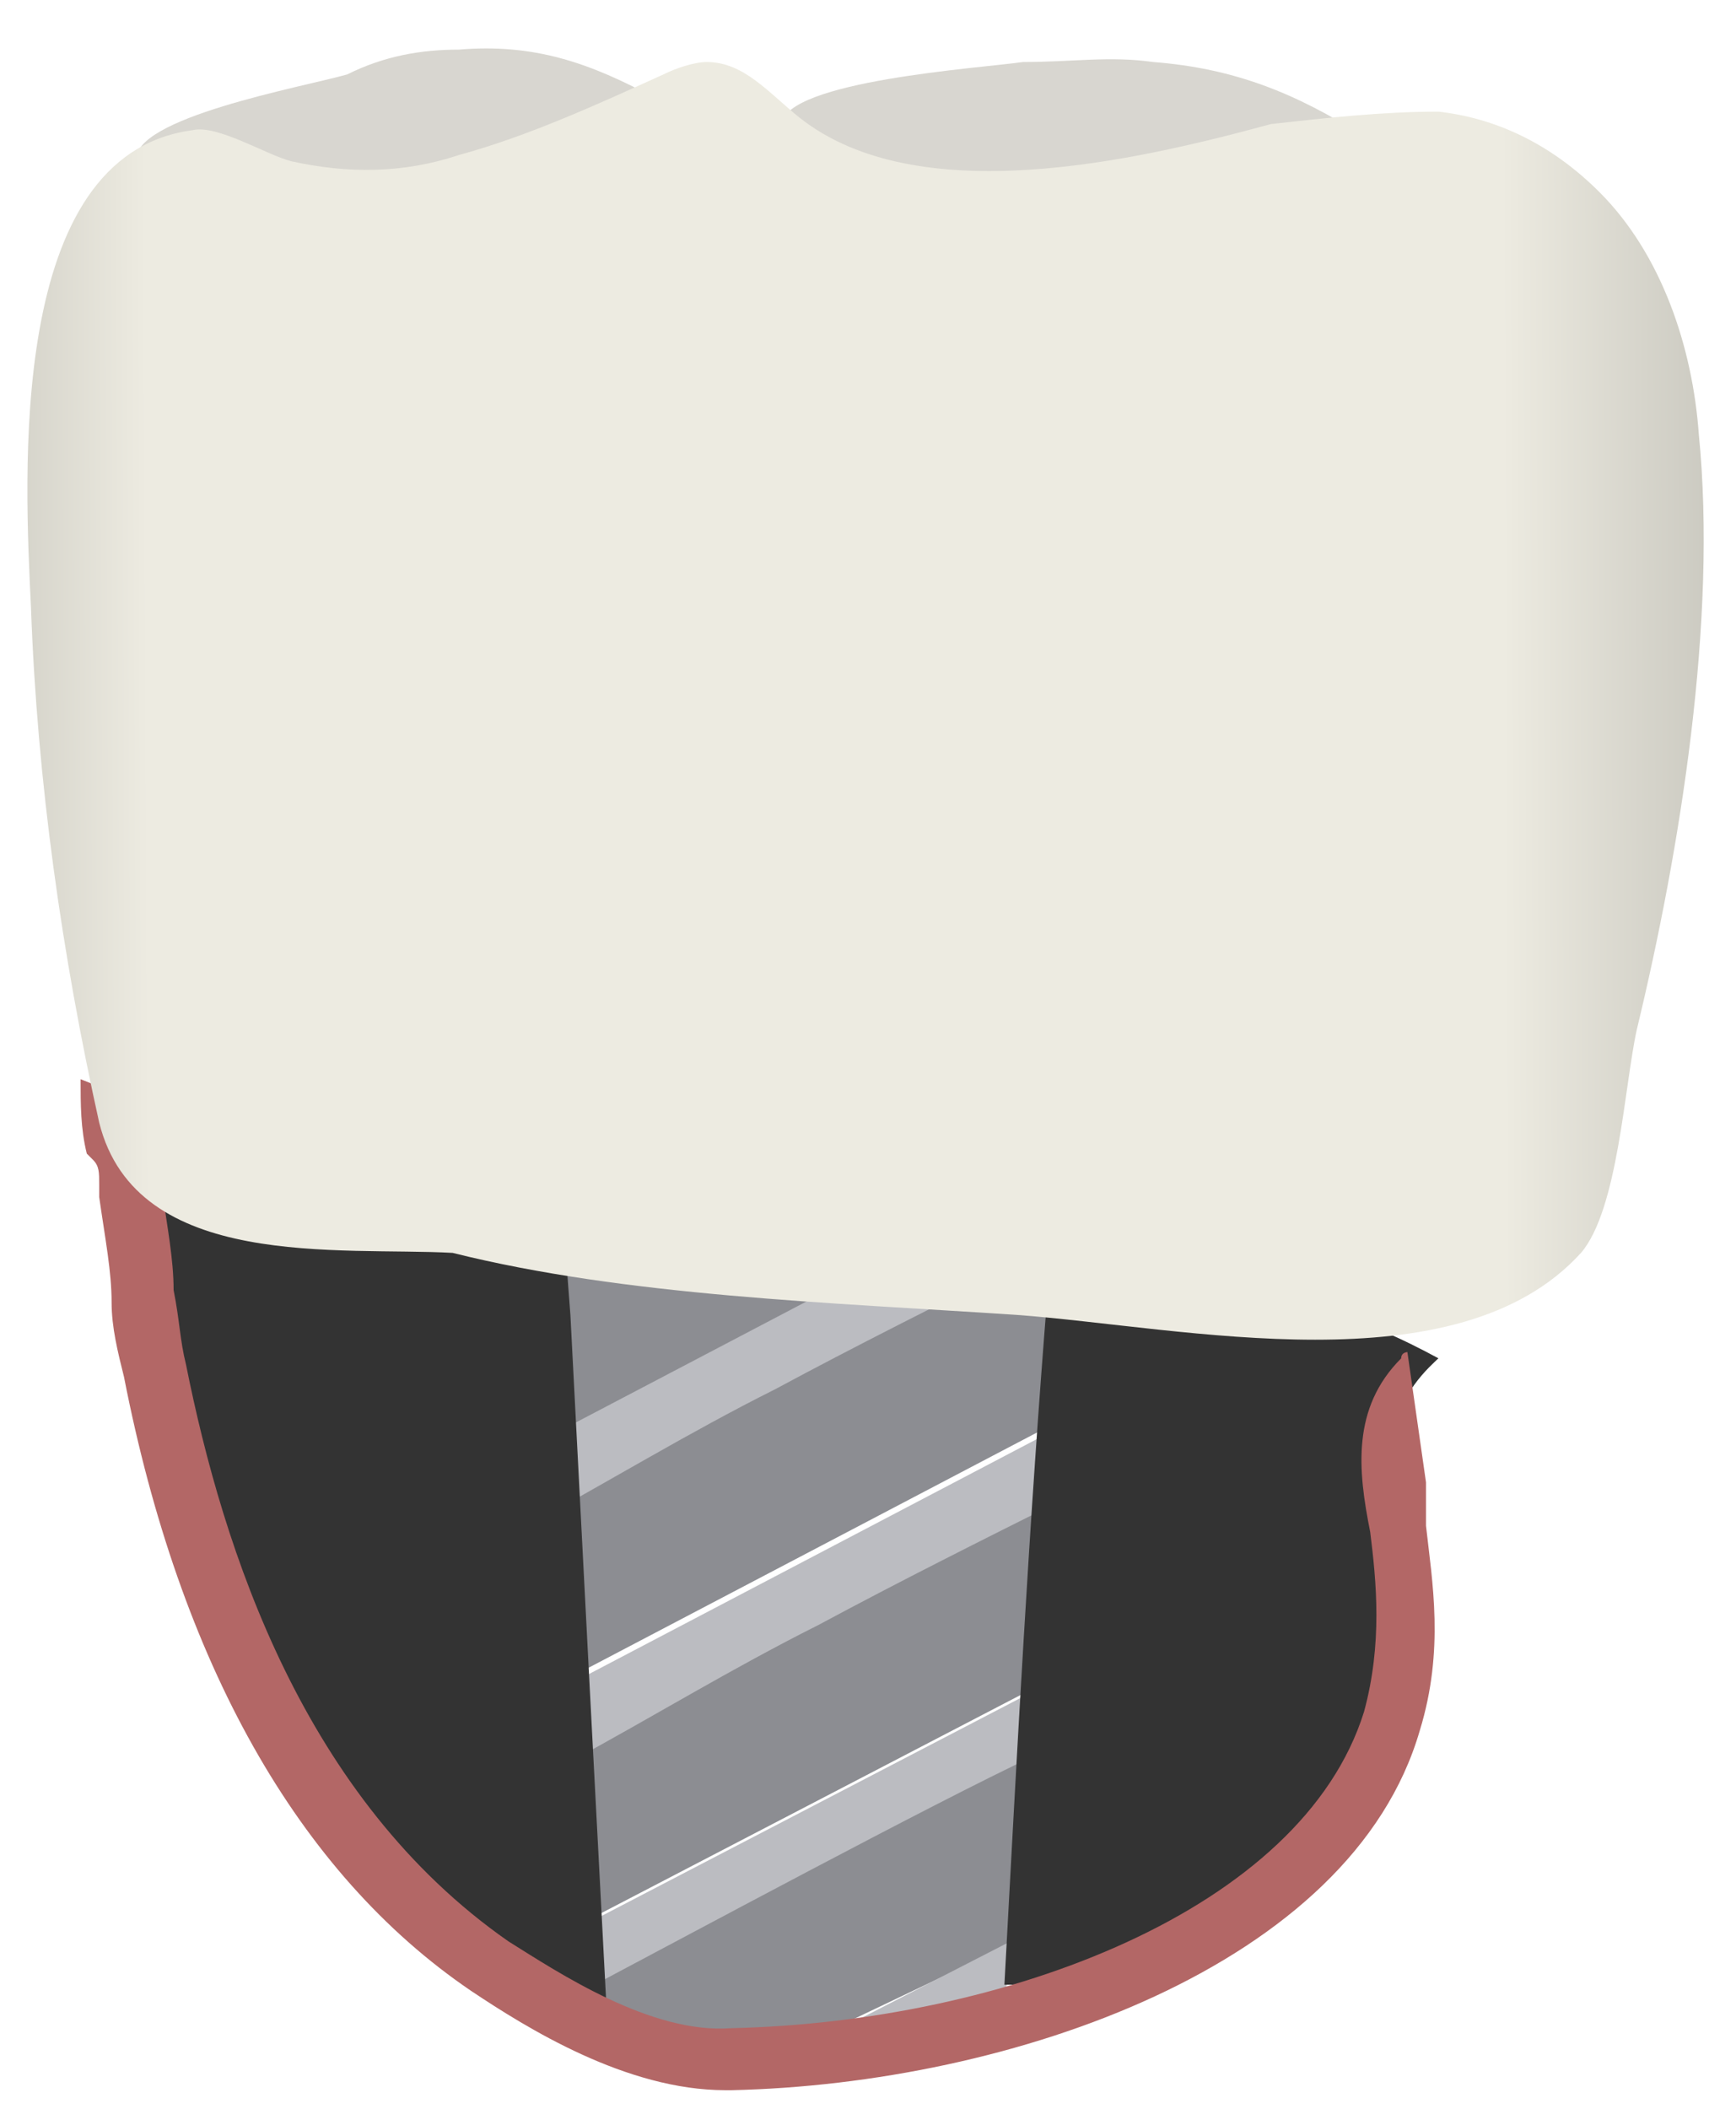 <svg width="28" height="34" viewBox="0 0 28 34" fill="none" xmlns="http://www.w3.org/2000/svg">
<path d="M10.1 32.9C10.6 33 11.2 33.1 11.7 33.2C11.9 33.2 12 33.3 12.2 33.3L16.4 31.3L16.6 28.2C14.9 29.1 11 31.1 9.3 32V32.5C9.6 32.7 9.9 32.8 10.1 32.9Z" fill="#8C8D92"/>
<path d="M9.4 31L16.9 27.1L17.1 24.1C15.6 24.9 10.7 27.5 9.1 28.4L9.4 31Z" fill="#8C8D92"/>
<path d="M8.9 27.2L17.1 22.9L17.4 19.2C17.4 16.5 8.2 16.2 8.2 18.9L8.9 27.2Z" fill="#8C8D92"/>
<path d="M9.2 28.4C10.5 27.7 11.8 26.9 13.2 26.2C14.5 25.5 15.9 24.8 17.1 24.2L17.3 22.9L9.1 27.2C9.1 27.6 9.2 28 9.2 28.4Z" fill="#BBBCC1"/>
<path d="M8.5 24.6C9.8 23.9 11.1 23.1 12.5 22.4C13.8 21.7 15.2 21 16.4 20.4L16.6 19.1L8.4 23.4C8.5 23.8 8.5 24.2 8.5 24.6Z" fill="#BBBCC1"/>
<path d="M9.4 32.1C11.1 31.2 15 29.1 16.7 28.3L16.8 27.2L9.3 31.1L9.4 32.1Z" fill="#BBBCC1"/>
<path d="M15.6 32.7C15.8 32.6 16 32.5 16.2 32.4L16.3 31.3L12.6 33.2C13.6 33 14.6 32.8 15.6 32.7Z" fill="#BBBCC1"/>
<path d="M12.9 20.4C15.22 20.4 17.1 19.639 17.1 18.7C17.1 17.761 15.22 17 12.9 17C10.581 17 8.7 17.761 8.7 18.7C8.7 19.639 10.581 20.4 12.9 20.4Z" fill="#527F3F"/>
<path d="M12.9 19.9C14.557 19.9 15.9 19.363 15.9 18.7C15.9 18.037 14.557 17.5 12.9 17.5C11.243 17.5 9.9 18.037 9.9 18.7C9.9 19.363 11.243 19.9 12.9 19.9Z" fill="#79B565"/>
<path d="M23.2 21.9C23.1 22 22.5 22.5 22.5 23.2C22.5 23.5 22.6 23.8 22.7 23.9C22.6 24.3 22.6 24.9 22.5 25.6C22.4 27.2 22.5 27.3 22.4 27.9C22 30.1 19 31.3 18.6 31.5C17.6 31.9 16.8 32 16.2 32C16.4 28.3 16.6 24.5 16.9 20.8C17.3 20.7 17.8 20.7 18.3 20.7C20.4 20.6 22.1 21.3 23.2 21.9Z" fill="#333333"/>
<path d="M3.4 15.7C3.2 15.6 2.9 15.6 2.7 15.5C2.3 15.4 1.8 15.4 1.5 15.3C2.1 17.8 2.4 19.8 2.5 21.2C2.6 22.4 2.7 23.7 3.3 25.3C3.7 26.3 4.2 27.1 4.4 27.5C4.6 27.9 5.4 29.1 6.7 30.3C7.4 31 8.4 31.9 9.8 32.7C9.6 28.9 9.4 25.1 9.2 21.2C9.1 19.9 9 18.5 9 17.2C8.9 17.1 8.8 17.1 8.7 17C8 16.5 7.5 16.2 7.4 16.2C6.5 16 5.2 15.6 3.4 15.7Z" fill="#333333"/>
<path d="M23 23.9C23 23.9 22.9 23.9 23 23.9C22.9 23.2 22.8 22.5 22.7 21.8C22.7 21.8 22.6 21.8 22.6 21.9C21.8 22.7 21.9 23.7 22.1 24.7C22.2 25.5 22.3 26.5 22 27.6C21 30.8 16.2 32.6 11.8 32.7C10.5 32.8 9 31.8 8.2 31.3C4.9 29 3.6 25 3 22C2.9 21.6 2.9 21.3 2.8 20.8C2.8 20.3 2.7 19.8 2.6 19.1V18.9C2.6 18.7 2.5 18.4 2.3 18.1C2.1 17.7 1.8 17.6 1.3 17.4C1.3 17.8 1.3 18.2 1.4 18.6L1.5 18.7C1.6 18.8 1.6 18.9 1.6 19.1C1.6 19.2 1.6 19.2 1.6 19.3C1.7 20 1.8 20.5 1.8 21C1.8 21.4 1.9 21.8 2 22.2C2.9 26.8 4.8 30.2 7.6 32.1C8.5 32.7 10.1 33.7 11.7 33.7H11.8C16.3 33.6 21.8 31.7 22.9 27.9C23.3 26.6 23.1 25.5 23 24.6C23 24.3 23 24.1 23 23.9Z" fill="#B36766"/>
<path d="M18.6 1C19.9 1.1 20.9 1.5 22 2.2C22.3 2.4 22.6 2.6 22.5 2.9C22.2 4.2 12.5 3.2 12.6 2C12.7 1.3 15.8 1.1 16.5 1C17.3 1 17.9 0.9 18.6 1Z" fill="#D8D6D0"/>
<path d="M7.4 0.8C8.6 0.7 9.5 1 10.6 1.6C10.9 1.8 11.2 2 11.2 2.3C11.2 3.6 2.3 3.7 2.2 2.6C2.1 1.9 4.9 1.4 5.6 1.2C6.2 0.9 6.8 0.8 7.4 0.8Z" fill="#D8D6D0"/>
<path d="M23.2 1.8C24.1 1.9 25 2.3 25.8 3.1C26.8 4.1 27.3 5.6 27.4 7C27.7 10 27.1 13.7 26.4 16.6C26.2 17.5 26.1 19.5 25.5 20.2C23.5 22.4 19.1 21.4 16.4 21.2C13.4 21 10.1 20.9 7.3 20.2C5.5 20.1 2.2 20.5 1.6 18.1C1 15.4 0.6 12.6 0.5 9.8C0.4 7.7 0.1 2.5 3.1 2.1C3.5 2 4.3 2.5 4.7 2.6C5.6 2.8 6.5 2.8 7.4 2.5C8.5 2.2 9.6 1.7 10.7 1.2C10.9 1.1 11.2 1 11.4 1C12 1 12.4 1.5 12.9 1.9C14.8 3.4 18.3 2.6 20.5 2C21.4 1.9 22.3 1.8 23.2 1.8Z" fill="url(#paint0_linear_154_9326)"/>
<defs>
<linearGradient id="paint0_linear_154_9326" x1="33.085" y1="11.307" x2="-5.337" y2="11.446" gradientUnits="userSpaceOnUse">
<stop stop-color="#94938C"/>
<stop offset="0.23" stop-color="#EDEBE1"/>
<stop offset="0.799" stop-color="#EDEBE1"/>
<stop offset="1" stop-color="#94938C"/>
</linearGradient>
</defs>
</svg>
